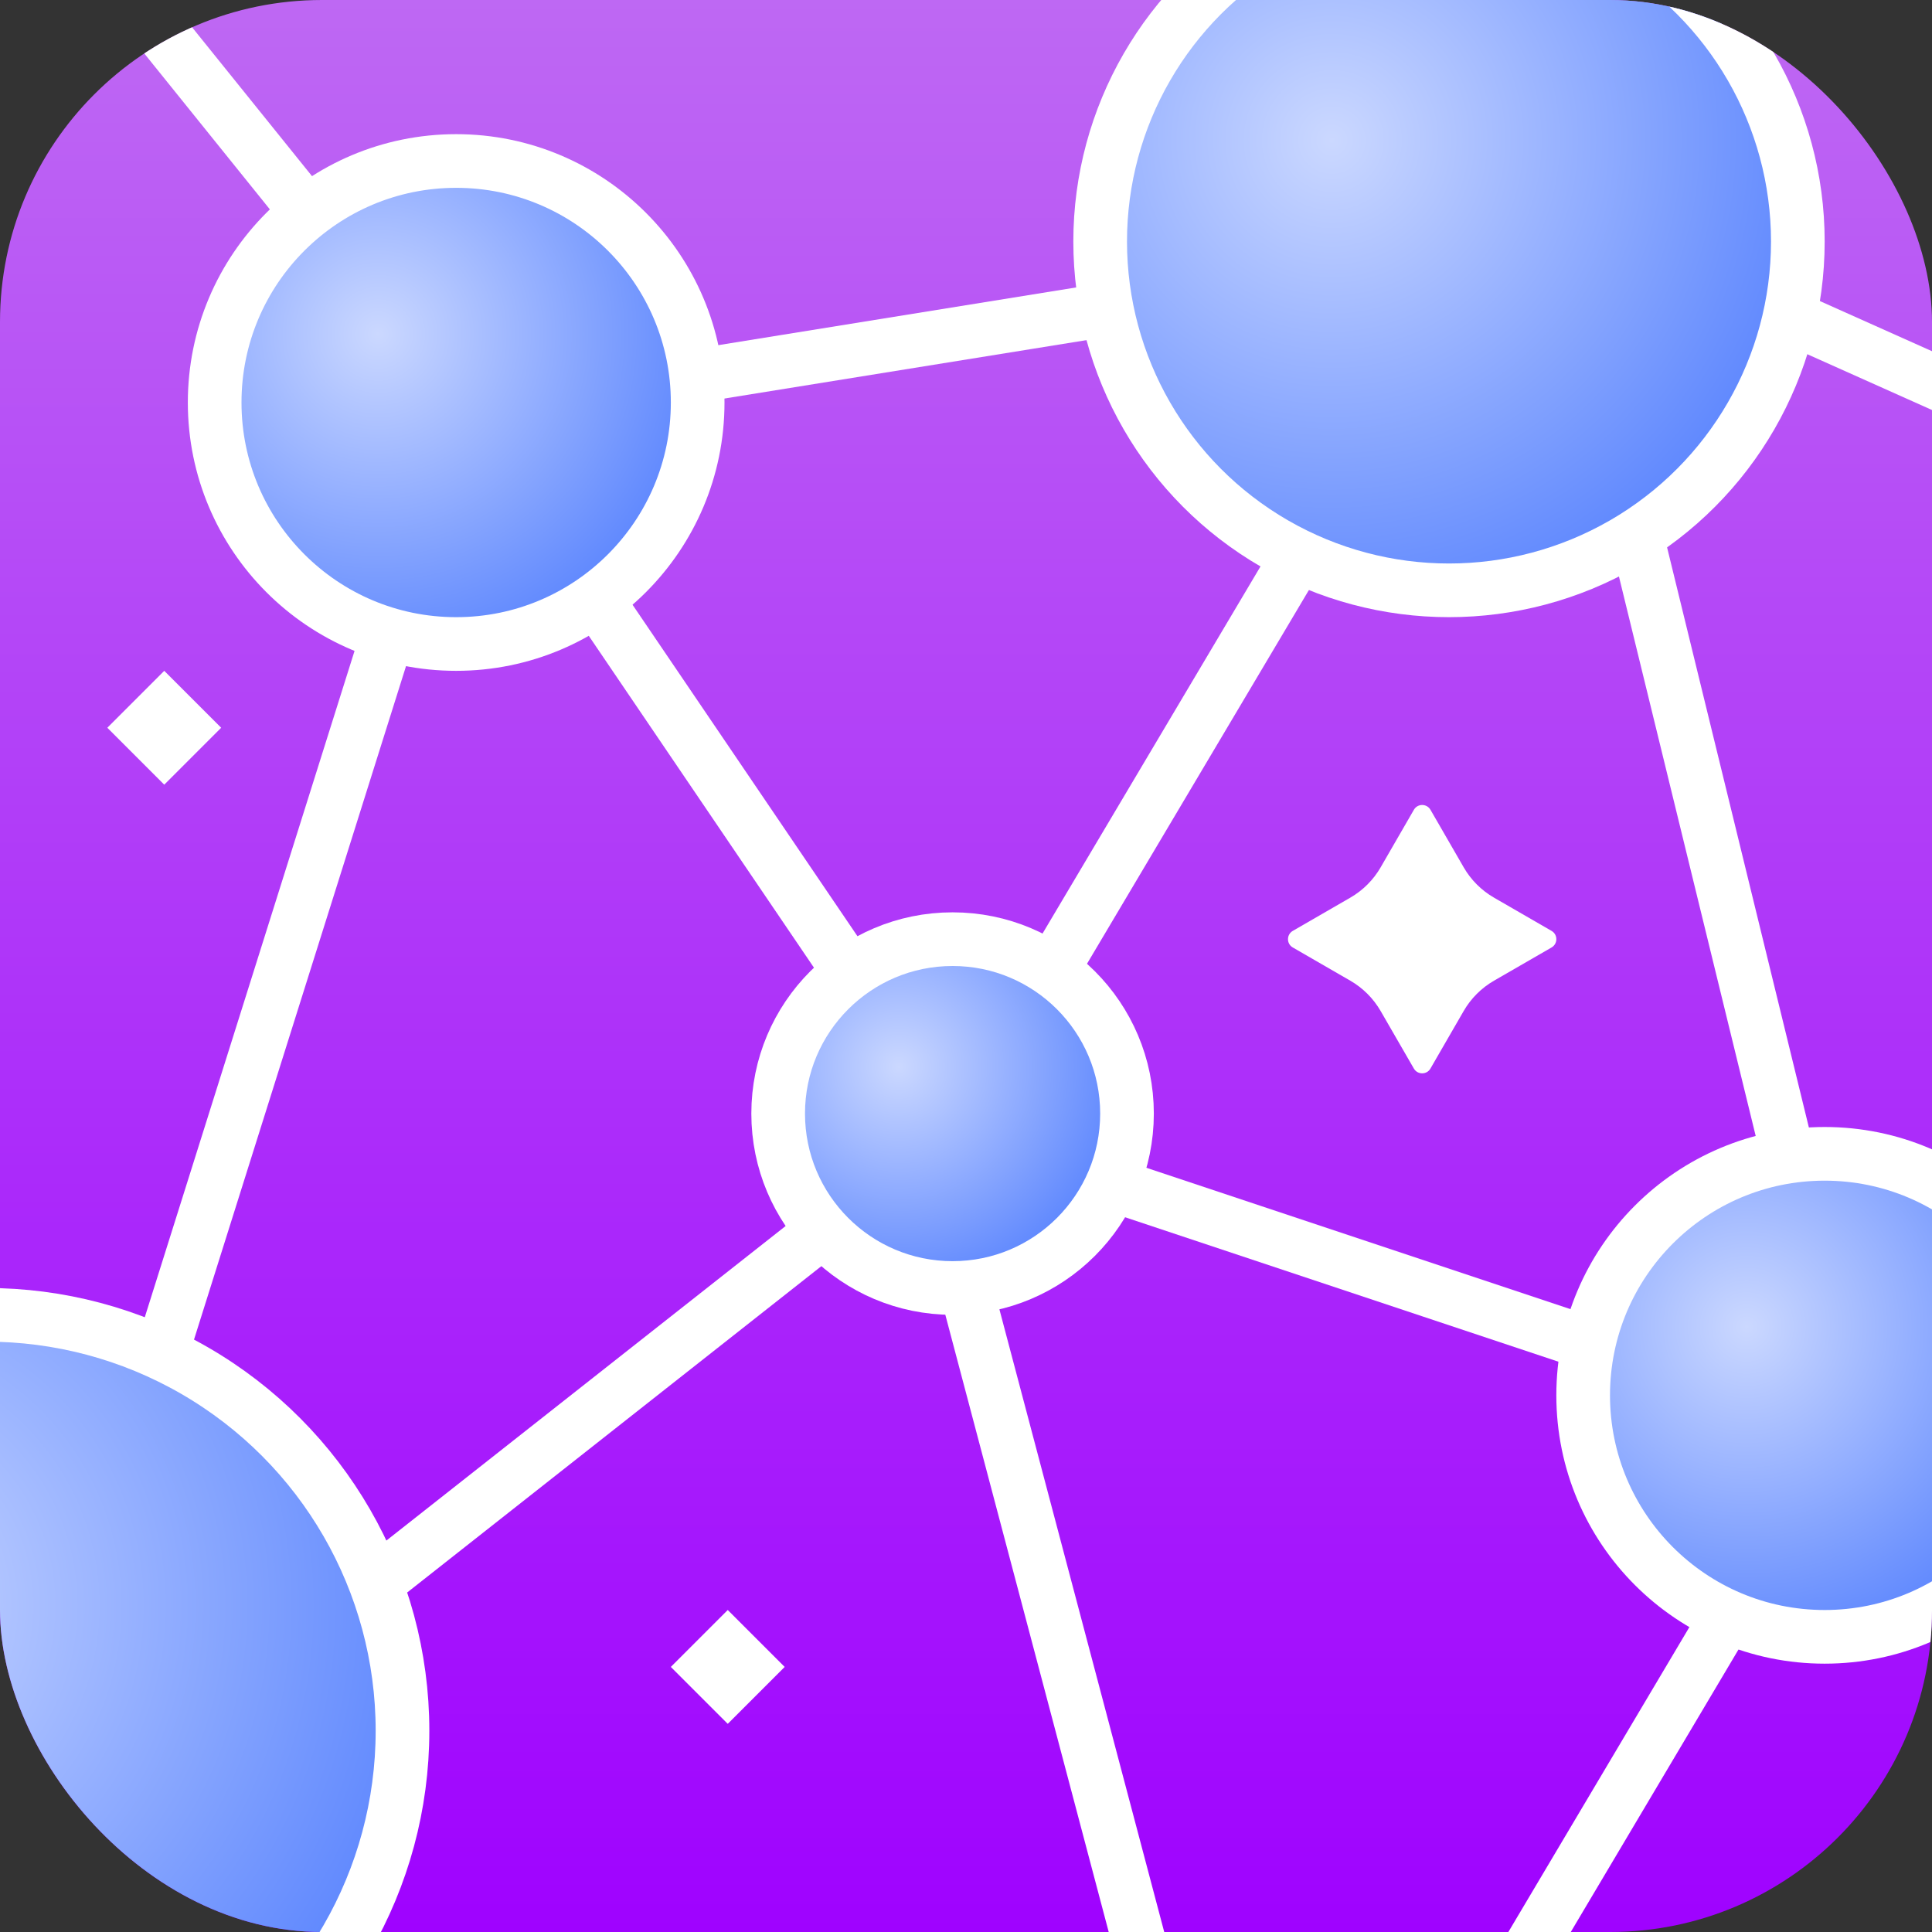 <svg width="72" height="72" viewBox="0 0 72 72" fill="none" xmlns="http://www.w3.org/2000/svg">
<rect x="0" y="0" width="72" height="72" fill="#333333" stroke="none"/>
<g clip-path="url(#clip0_2_5605)">
<rect width="72" height="72" rx="12" fill="url(#paint0_linear_2_5605)"/>
<circle cx="-0.5" cy="64.5" r="15.5" fill="url(#paint1_radial_2_5605)" stroke="white" stroke-width="2"/>
<circle cx="17" cy="15" r="9" fill="url(#paint2_radial_2_5605)" stroke="white" stroke-width="2"/>
<circle cx="68" cy="52" r="9" fill="url(#paint3_radial_2_5605)" stroke="white" stroke-width="2"/>
<circle cx="54" cy="9" r="13" fill="url(#paint4_radial_2_5605)" stroke="white" stroke-width="2"/>
<circle cx="35.5" cy="41.5" r="6.5" fill="url(#paint5_radial_2_5605)" stroke="white" stroke-width="2"/>
<path d="M6 50.5L14.5 23.5" stroke="white" stroke-width="2"/>
<path d="M39 36.5L48.5 20.5" stroke="white" stroke-width="2"/>
<path d="M55 76L64.5 60" stroke="white" stroke-width="2"/>
<path d="M31.5 36L22 22" stroke="white" stroke-width="2"/>
<path d="M45 82L36 48" stroke="white" stroke-width="2"/>
<path d="M66.5 42.5L61 20" stroke="white" stroke-width="2"/>
<path d="M11.5 8L-3 -10" stroke="white" stroke-width="2"/>
<path d="M59 50L41 44" stroke="white" stroke-width="2"/>
<path d="M41.5 11.5L26 14" stroke="white" stroke-width="2"/>
<path d="M85 20L66 11.5" stroke="white" stroke-width="2"/>
<path d="M30.5 46L14 59" stroke="white" stroke-width="2"/>
<path d="M57.821 35.31C58.06 35.172 58.06 34.828 57.821 34.691L55.679 33.454C55.209 33.183 54.818 32.792 54.547 32.322L53.31 30.179C53.172 29.94 52.828 29.94 52.691 30.179L51.454 32.321C51.183 32.791 50.792 33.182 50.322 33.453L48.179 34.691C47.94 34.829 47.94 35.173 48.179 35.31L50.321 36.547C50.791 36.818 51.182 37.209 51.453 37.679L52.69 39.821C52.828 40.06 53.172 40.06 53.309 39.821L54.546 37.679C54.817 37.209 55.208 36.818 55.678 36.547L57.821 35.31Z" fill="white"/>
<rect x="27.121" y="60" width="3" height="3" transform="rotate(45 27.121 60)" fill="white"/>
<rect x="6.121" y="25" width="3" height="3" transform="rotate(45 6.121 25)" fill="white"/>
</g>
<defs>
<linearGradient id="paint0_linear_2_5605" x1="36" y1="0" x2="36" y2="72" gradientUnits="userSpaceOnUse">
<stop stop-color="#BE68F3"/>
<stop offset="1" stop-color="#9F02FF"/>
</linearGradient>
<radialGradient id="paint1_radial_2_5605" cx="0" cy="0" r="1" gradientUnits="userSpaceOnUse" gradientTransform="translate(-5.773 59.886) rotate(47.045) scale(26.115)">
<stop stop-color="#CBD8FF"/>
<stop offset="1" stop-color="#4B79FE"/>
</radialGradient>
<radialGradient id="paint2_radial_2_5605" cx="0" cy="0" r="1" gradientUnits="userSpaceOnUse" gradientTransform="translate(14.091 12.454) rotate(47.045) scale(14.408)">
<stop stop-color="#CBD8FF"/>
<stop offset="1" stop-color="#4B79FE"/>
</radialGradient>
<radialGradient id="paint3_radial_2_5605" cx="0" cy="0" r="1" gradientUnits="userSpaceOnUse" gradientTransform="translate(65.091 49.455) rotate(47.045) scale(14.408)">
<stop stop-color="#CBD8FF"/>
<stop offset="1" stop-color="#4B79FE"/>
</radialGradient>
<radialGradient id="paint4_radial_2_5605" cx="0" cy="0" r="1" gradientUnits="userSpaceOnUse" gradientTransform="translate(49.636 5.182) rotate(47.045) scale(21.613)">
<stop stop-color="#CBD8FF"/>
<stop offset="1" stop-color="#4B79FE"/>
</radialGradient>
<radialGradient id="paint5_radial_2_5605" cx="0" cy="0" r="1" gradientUnits="userSpaceOnUse" gradientTransform="translate(33.5 39.75) rotate(47.045) scale(9.906)">
<stop stop-color="#CBD8FF"/>
<stop offset="1" stop-color="#4B79FE"/>
</radialGradient>
<clipPath id="clip0_2_5605">
<rect width="72" height="72" rx="12" fill="white"/>
</clipPath>
</defs>
</svg>
